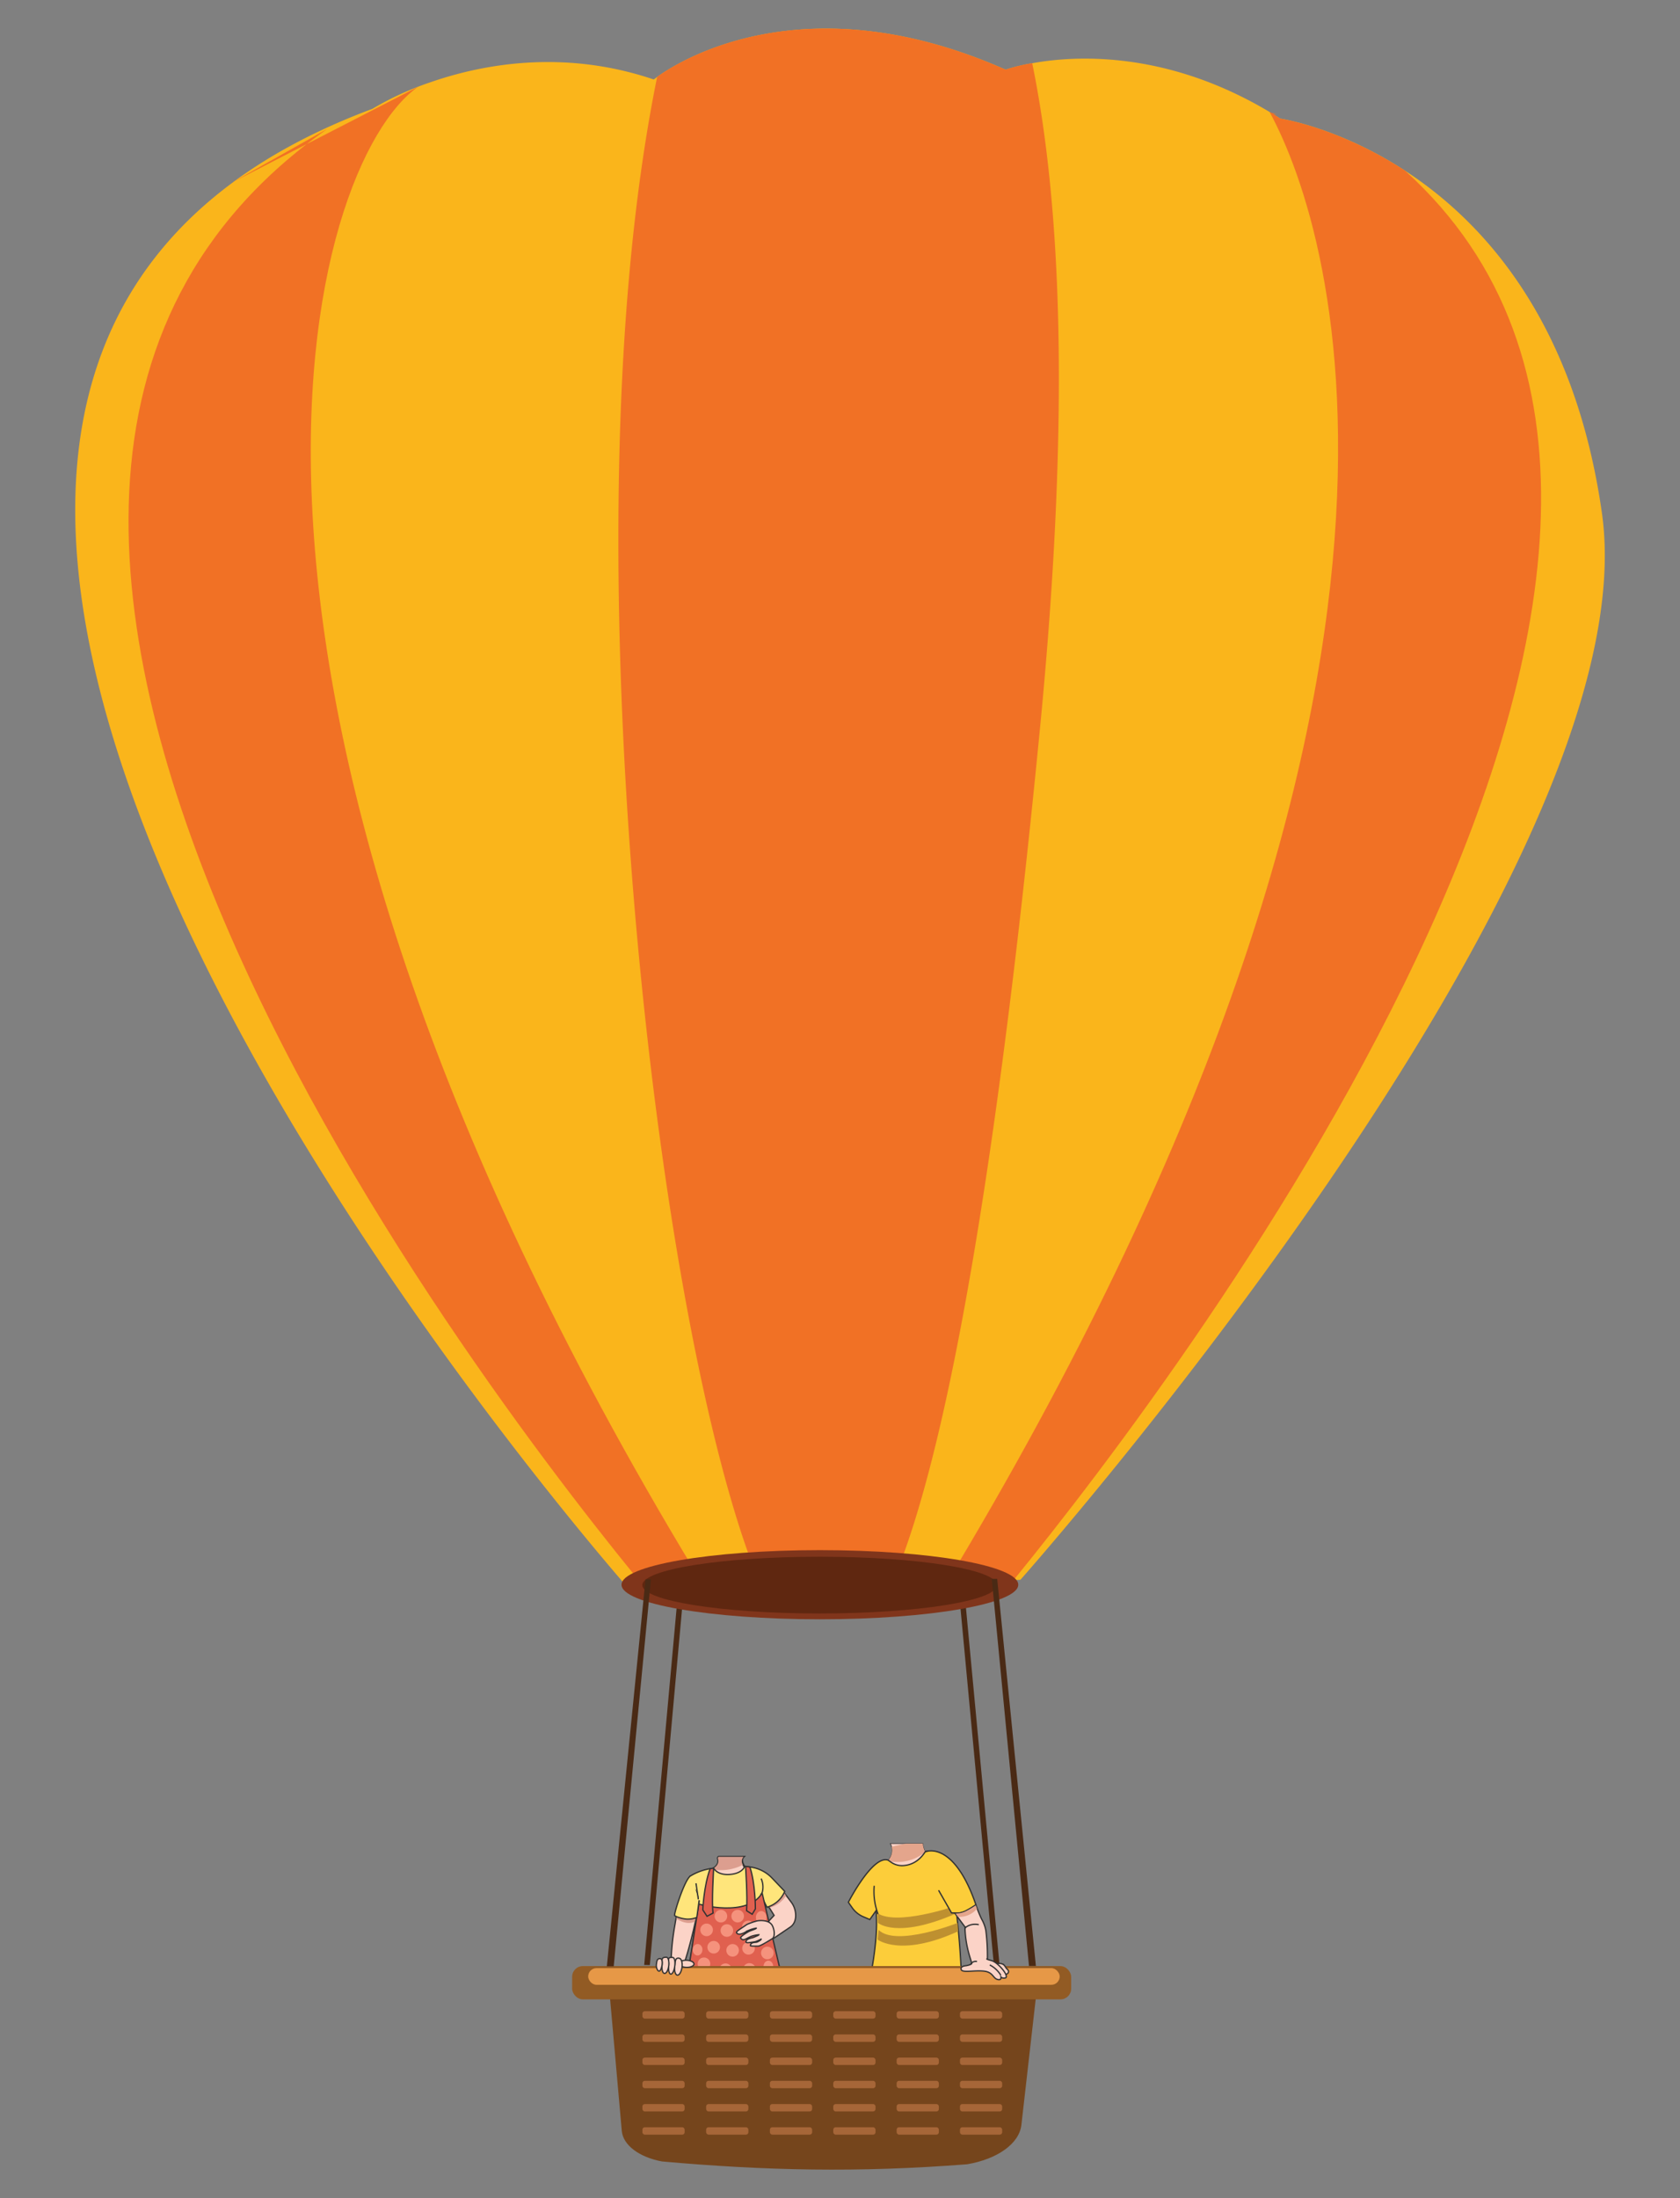 <svg id="Layer_1" data-name="Layer 1" xmlns="http://www.w3.org/2000/svg" viewBox="0 0 650 850"><rect x="0" y="0" width="650" height="850" fill="#808080" stroke="none"/><defs><style>.cls-1{fill:#4a2a15;}.cls-2,.cls-8{fill:#fad2c6;}.cls-10,.cls-2,.cls-21,.cls-4,.cls-6,.cls-8,.cls-9{stroke:#323232;stroke-miterlimit:10;}.cls-2{stroke-width:0.25px;}.cls-3{fill:#e4a58c;}.cls-4{fill:#fccd3a;}.cls-10,.cls-21,.cls-4,.cls-6,.cls-9{stroke-width:0.5px;}.cls-5{fill:#be9030;}.cls-6{fill:#fbd3c7;}.cls-7{fill:#dc9e8f;}.cls-8{stroke-width:0.75px;}.cls-9{fill:#ffe57b;}.cls-10{fill:#e0604f;}.cls-11{fill:#f5927d;}.cls-12{fill:#fab51b;}.cls-13{fill:#f17125;}.cls-14{fill:#80351b;}.cls-15{fill:#75451c;}.cls-16{fill:#a66638;}.cls-17{fill:#925b24;}.cls-18{fill:#e69847;}.cls-19{fill:#5f2710;}.cls-20{fill:#fff;}.cls-21{fill:none;}</style></defs><polygon class="cls-1" points="263.97 621.3 251.42 759.86 249.24 759.84 261.83 621.3 263.97 621.3"/><polygon class="cls-1" points="371.54 621.16 384.54 759.86 386.72 759.84 373.68 621.16 371.54 621.16"/><path class="cls-2" d="M358,716.14a7.58,7.58,0,0,1-.95-3.24H344.46a5.86,5.86,0,0,1,.53,1.23,5.68,5.68,0,0,1-1.56,5.46l-.11.1,7.07,6s12.95-3.24,8.91-7.73A10.87,10.87,0,0,1,358,716.14Z"/><path class="cls-3" d="M350.54,712.9c-1.9.38-3.82.81-5.55,1.23a5.68,5.68,0,0,1-1.56,5.46A17,17,0,0,0,358,716.14a7.58,7.58,0,0,1-.95-3.24Z"/><path class="cls-4" d="M366.46,718.52c-.28.65,3.83,12.09,5.43,43.1L336.83,764s3.14-14.86,2.1-25.13l-2.39,3.39-2.36-1a10.09,10.09,0,0,1-4.44-3.52l-1.51-2.15s9.44-18.42,15.39-16.29l1.08.75a7.37,7.37,0,0,0,4.53,1.37c2.47-.09,6-1.1,8.73-5.34.69-1,6.5,1.65,6.5,1.65Z"/><path class="cls-5" d="M368.92,737.23s-21.82,7.5-29.38,2.61l.18,3.73s7.19,6.37,30-3.57Z"/><path class="cls-5" d="M370.51,743.57s-23.77,9.42-30.59,2.7l-.38,3.74s8.92,7,31.2-3.22Z"/><path class="cls-6" d="M305.83,745.13l-9.89,6.7-2.05-5.17,5.61-6-1.81-2.91-.89-1.43,5.54-5.82,1.83,2.43,2,2.66C308.28,738.34,308.68,743.18,305.83,745.13Z"/><path class="cls-7" d="M304.1,733a10.15,10.15,0,0,1-6.25,4.66l-1.05-1.39,5.54-5.82Z"/><path class="cls-6" d="M269.82,739.06c-.17,1.06-.43,2.4-.76,3.89-.21,1-.45,2-.7,3.14-1.53,6.44-3.66,14-4.56,15.16-1.28,1.67-4.19-2.13-4.19-2.13a98.15,98.15,0,0,1,1.55-15c.13-.8.26-1.55.39-2.24.54-3,1-5.05,1-5.05S270.77,733.11,269.82,739.06Z"/><path class="cls-7" d="M269.82,739.06c-.17,1.06-.59,2.47-.91,4-2.83,1.34-5.67-.16-7.23-1.11.55-3,.87-5.13.87-5.13S270.77,733.11,269.82,739.06Z"/><path class="cls-8" d="M287.57,721c-.55-1.14-.64-2.28.12-3h-9.63a.63.63,0,0,0-.28.74c.79,2.3-1.67,3.68-1.67,3.68l-.15.52-.49,1.64s2.27,2.35,2.63,2.13,11.93-2.32,10.36-4.29A7,7,0,0,1,287.57,721Z"/><path class="cls-7" d="M287.68,718h-9.62a.63.63,0,0,0-.28.74c.79,2.3-1.67,3.68-1.67,3.68l-.15.52a18.73,18.73,0,0,0,11.46-1.82A2.57,2.57,0,0,1,287.68,718Z"/><path class="cls-9" d="M298.74,726.26l4.88,5.11h0a10.55,10.55,0,0,1-6.13,5.89l-.72.26-2.25-4.35,1.79,25.59A15.16,15.16,0,0,1,282.47,766c-10.54-.33-15.65-6.33-15.65-6.33s3-20.41,3.24-23.36a.53.53,0,0,0,0-.13c.26-3.42-.41-5.49-3.3-7.35v-.8c-.74-.48-.47-1,.37-1.32L267,725.5a21.27,21.27,0,0,1,9.14-3.08h0s1.34,2.79,6.25,2.41,5.75-3.13,5.75-3.13l2,.24A14.2,14.2,0,0,1,298.74,726.26Z"/><path class="cls-10" d="M270.38,736.18c-.18.31,19,5.38,24.49-4.2l6.8,29s-17.41,14.24-35.06-.7Z"/><path class="cls-10" d="M276.11,722.42s-.81,13.63-.22,17.33L273.55,741l-1.63-2.46s.34-9.1,2.83-15.94Z"/><path class="cls-10" d="M288.46,721.7s.81,11.65.41,17.15l2.15,1.37,1.25-2.08s0-9.91-2.15-16.2Z"/><path class="cls-9" d="M267.25,725.33C265,726.56,261,739.08,261,740.61c0,.42,2.6,1.33,4.66,1.49a9.16,9.16,0,0,0,3.94-.66s.39-2.7.91-6.67"/><circle class="cls-11" cx="289.61" cy="753.39" r="2.44"/><circle class="cls-11" cx="289.52" cy="745.13" r="2.44"/><circle class="cls-11" cx="295.2" cy="749.39" r="2.44"/><circle class="cls-11" cx="273.39" cy="746.26" r="2.44"/><circle class="cls-11" cx="289.94" cy="761.56" r="2.44"/><circle class="cls-11" cx="280.71" cy="761.68" r="2.44"/><circle class="cls-11" cx="272.37" cy="759.38" r="2.44"/><circle class="cls-11" cx="296.89" cy="755.19" r="2.44"/><circle class="cls-11" cx="276.13" cy="752.97" r="2.44"/><circle class="cls-11" cx="283.45" cy="754.17" r="2.44"/><circle class="cls-11" cx="281.24" cy="746.51" r="2.44"/><circle class="cls-11" cx="285.41" cy="740.95" r="2.44"/><circle class="cls-11" cx="278.92" cy="740.96" r="2.44"/><ellipse class="cls-11" cx="294.52" cy="741.44" rx="2.44" ry="2.05" transform="translate(-455.77 1012.63) rotate(-88.21)"/><ellipse class="cls-11" cx="269.91" cy="753.97" rx="2.22" ry="1.87" transform="translate(-492.13 1000.17) rotate(-88.21)"/><ellipse class="cls-11" cx="297.3" cy="760.4" rx="2.22" ry="1.87" transform="translate(-472.03 1033.79) rotate(-88.21)"/><path class="cls-6" d="M291.39,749.23c-.87.23-2.88.59-2.76,1.75.05.48,1.87.14,3.61-.16a13.54,13.54,0,0,0,2.26-1c.1.13-.57.72-1.58,1.15-.54.23-2.55-.08-2.59,1.39,0,.25,2.47.2,3.05.18.93,0,5.37-2.83,5.59-3,.93-.93.65-3.43-.19-5-1-1.75-3.42-2.07-5.7-1.79a26.2,26.2,0,0,0-4.06,1.4c-2.93,2-4.4,2.77-4,3.3,1,1.28,3.36-.35,4.64-1a14.2,14.2,0,0,1,2.94-.87c.2.22-1.74.8-2.77,1.25-.83.43-3.61,2.11-3.25,2.62,1,1.36,1.94.16,4.2-.73a11.62,11.62,0,0,1,2.83-.58C293.56,748.34,293.05,748.52,291.39,749.23Z"/><path class="cls-12" d="M245.74,617.19l6.18-.27L274,616l21.19-.89L344.85,613l21.39-.89L392.17,611l2.63-.11s244.43-274.95,225-412.42C609.31,124.34,574,85.8,543.61,66l-.1-.07c-25.93-16.85-48.17-20.06-48.17-20.06a154.38,154.38,0,0,0-22.55-12h0c-32-13.74-59.28-12-73.4-9.42a69,69,0,0,0-10.32,2.5c-77.55-34.3-126.35-3.3-134.79,2.79-.88.65-1.33,1-1.33,1-35-11.86-66.49-5.86-86.47,1.09a117,117,0,0,0-22.41,10.26c-21.21,7.9-39,17.42-53.73,28.23l0,0a.26.26,0,0,0-.09.09C-110,218,245.74,617.19,245.74,617.19Z"/><path class="cls-13" d="M239.25,208.55c0,158.9,26.41,339.15,55.94,406.55L344.85,613c24.22-55.66,43.26-184.15,57.66-332.75,11.66-120.5,8-201.57-3.14-255.82a69,69,0,0,0-10.32,2.5c-77.55-34.3-126.35-3.3-134.79,2.79C245.06,74.79,239.25,134.08,239.25,208.55Z"/><path class="cls-13" d="M251.92,616.92,274,616C57.89,263.83,120,62.24,161.86,33.5L90.32,70.29l0,0s36.33-20.48,36.31-20.44C-81.59,195.93,192.5,545.13,251.92,616.92Z"/><path class="cls-13" d="M366.24,612.1,392.17,611c67.73-83.11,309.5-402.33,151.44-545l-.1-.07c-25.93-16.85-48.17-20.06-48.17-20.06-7.69-4.93,3.19.57-4.12-2.56C517,90.76,572.09,270.68,366.24,612.1Z"/><ellipse class="cls-14" cx="317.22" cy="612.79" rx="76.75" ry="13.37"/><path class="cls-15" d="M256.13,835.81h0c40.05,3.57,76,4.36,118.05,1.09h0c11.77-2,20.16-8,21-15.19l5.61-49.29H236L240.57,824C241.06,829.46,247.25,834.16,256.13,835.81Z"/><rect class="cls-16" x="371.42" y="777.71" width="16.34" height="2.86" rx="0.92" transform="translate(759.17 1558.28) rotate(-180)"/><rect class="cls-16" x="371.42" y="786.68" width="16.34" height="2.86" rx="0.92" transform="translate(759.17 1576.23) rotate(180)"/><rect class="cls-16" x="371.42" y="795.66" width="16.34" height="2.86" rx="0.92" transform="translate(759.17 1594.17) rotate(-180)"/><rect class="cls-16" x="371.42" y="804.63" width="16.34" height="2.86" rx="0.92" transform="translate(759.17 1612.12) rotate(180)"/><rect class="cls-16" x="371.42" y="813.6" width="16.34" height="2.86" rx="0.92" transform="translate(759.17 1630.07) rotate(180)"/><rect class="cls-16" x="371.42" y="822.58" width="16.34" height="2.86" rx="0.92" transform="translate(759.17 1648.02) rotate(180)"/><rect class="cls-16" x="346.9" y="777.71" width="16.34" height="2.86" rx="0.92" transform="translate(710.15 1558.28) rotate(-180)"/><rect class="cls-16" x="346.9" y="786.68" width="16.34" height="2.86" rx="0.92" transform="translate(710.15 1576.23) rotate(180)"/><rect class="cls-16" x="346.9" y="795.66" width="16.34" height="2.86" rx="0.92" transform="translate(710.15 1594.17) rotate(-180)"/><rect class="cls-16" x="346.9" y="804.63" width="16.34" height="2.86" rx="0.92" transform="translate(710.15 1612.12) rotate(-180)"/><rect class="cls-16" x="346.9" y="813.6" width="16.34" height="2.86" rx="0.92" transform="translate(710.15 1630.07) rotate(180)"/><rect class="cls-16" x="346.9" y="822.58" width="16.34" height="2.86" rx="0.92" transform="translate(710.15 1648.02) rotate(180)"/><rect class="cls-16" x="322.39" y="777.71" width="16.34" height="2.86" rx="0.92" transform="translate(661.13 1558.28) rotate(180)"/><rect class="cls-16" x="322.39" y="786.68" width="16.34" height="2.86" rx="0.92" transform="translate(661.13 1576.23) rotate(-180)"/><rect class="cls-16" x="322.39" y="795.66" width="16.34" height="2.86" rx="0.92" transform="translate(661.13 1594.17) rotate(-180)"/><rect class="cls-16" x="322.39" y="804.63" width="16.34" height="2.86" rx="0.92" transform="translate(661.13 1612.12) rotate(-180)"/><rect class="cls-16" x="322.39" y="813.6" width="16.34" height="2.86" rx="0.92" transform="translate(661.13 1630.07) rotate(-180)"/><rect class="cls-16" x="322.39" y="822.58" width="16.34" height="2.86" rx="0.92" transform="translate(661.13 1648.02) rotate(180)"/><rect class="cls-16" x="297.88" y="777.71" width="16.34" height="2.86" rx="0.92" transform="translate(612.1 1558.28) rotate(-180)"/><rect class="cls-16" x="297.88" y="786.68" width="16.34" height="2.86" rx="0.92" transform="translate(612.1 1576.23) rotate(180)"/><rect class="cls-16" x="297.88" y="795.66" width="16.34" height="2.86" rx="0.92" transform="translate(612.1 1594.17) rotate(180)"/><rect class="cls-16" x="297.88" y="804.63" width="16.34" height="2.86" rx="0.92" transform="translate(612.1 1612.12) rotate(180)"/><rect class="cls-16" x="297.88" y="813.6" width="16.34" height="2.86" rx="0.92" transform="translate(612.1 1630.07) rotate(180)"/><rect class="cls-16" x="297.88" y="822.58" width="16.34" height="2.86" rx="0.92" transform="translate(612.1 1648.02) rotate(-180)"/><rect class="cls-16" x="273.21" y="777.71" width="16.34" height="2.86" rx="0.92" transform="translate(562.76 1558.28) rotate(180)"/><rect class="cls-16" x="273.21" y="786.68" width="16.34" height="2.86" rx="0.92" transform="translate(562.76 1576.23) rotate(180)"/><rect class="cls-16" x="273.21" y="795.66" width="16.34" height="2.86" rx="0.92" transform="translate(562.76 1594.17) rotate(180)"/><rect class="cls-16" x="273.21" y="804.63" width="16.34" height="2.86" rx="0.92" transform="translate(562.76 1612.12) rotate(-180)"/><rect class="cls-16" x="273.21" y="813.6" width="16.34" height="2.86" rx="0.92" transform="translate(562.76 1630.07) rotate(-180)"/><rect class="cls-16" x="273.21" y="822.58" width="16.34" height="2.86" rx="0.92" transform="translate(562.76 1648.02) rotate(180)"/><rect class="cls-16" x="248.54" y="777.71" width="16.34" height="2.86" rx="0.92" transform="translate(513.43 1558.28) rotate(-180)"/><rect class="cls-16" x="248.54" y="786.68" width="16.34" height="2.86" rx="0.92" transform="translate(513.43 1576.23) rotate(180)"/><rect class="cls-16" x="248.54" y="795.66" width="16.34" height="2.86" rx="0.92" transform="translate(513.43 1594.17) rotate(180)"/><rect class="cls-16" x="248.54" y="804.63" width="16.34" height="2.86" rx="0.92" transform="translate(513.43 1612.12) rotate(-180)"/><rect class="cls-16" x="248.54" y="813.6" width="16.34" height="2.86" rx="0.92" transform="translate(513.43 1630.07) rotate(-180)"/><rect class="cls-16" x="248.54" y="822.58" width="16.34" height="2.86" rx="0.92" transform="translate(513.43 1648.02) rotate(180)"/><rect class="cls-17" x="221.36" y="760.26" width="193.08" height="12.88" rx="4.15" transform="translate(635.8 1533.4) rotate(-180)"/><rect class="cls-18" x="227.57" y="761.06" width="182.43" height="6.44" rx="3.22" transform="translate(637.57 1528.56) rotate(-180)"/><ellipse class="cls-19" cx="317.13" cy="612.94" rx="68.61" ry="10.97"/><path class="cls-4" d="M358,716.15c1.31-.79,11.54-3.11,19.6,20.44l-.78.62s-3.52,2.81-7.31,2.56l-1.37-.09-5-8.74"/><ellipse class="cls-6" cx="265.62" cy="759.41" rx="1.38" ry="2.91" transform="translate(-501.73 1001.15) rotate(-88.21)"/><ellipse class="cls-20" cx="260.54" cy="759.17" rx="0.33" ry="2.58" transform="translate(-524.99 923.93) rotate(-82.9)"/><path class="cls-6" d="M262.88,757.25c-1.71-.43-1.59,1.28-1.82,3.08s.23,3.34,1,3.44,1.59-1.29,1.82-3.09S263.64,757.44,262.88,757.25Z"/><path class="cls-6" d="M260.31,756.93c-2.56-.24-1.33,1.3-1.56,3.08s.12,3.28.76,3.36,1.33-1.3,1.56-3.08S261,757,260.31,756.93Z"/><path class="cls-6" d="M257.84,756.83c-2.4,0-1.45,1.24-1.67,3s.19,3.18.9,3.27,1.46-1.23,1.67-2.95S258.56,756.84,257.84,756.83Z"/><path class="cls-6" d="M255.56,757.4c-1.31-.21-1.45.89-1.61,2.23s.51,2.53,1,2.59,1-1,1.2-2.3S256.12,757.49,255.56,757.4Z"/><polygon class="cls-1" points="251.85 610.71 237.45 760.35 234.79 760.35 249.75 610.71 251.85 610.71"/><polygon class="cls-1" points="383.72 610.55 398.12 760.2 400.79 760.2 385.82 610.55 383.72 610.55"/><path class="cls-21" d="M339.72,740.16a25.06,25.06,0,0,1-1.49-10.95"/><path class="cls-6" d="M388.14,762.93a1.27,1.27,0,0,0,1.48.35,1,1,0,0,0,.46-1.39,3.17,3.17,0,0,0-.53-.57c-.42-.43-.64-1-1.08-1.45a2.51,2.51,0,0,0-1.62-.62,6.89,6.89,0,0,0-1.75.18,3.27,3.27,0,0,0,1.36,3A3.79,3.79,0,0,0,388.14,762.93Z"/><path class="cls-6" d="M388.85,764.87c-.86.13-1.32-.09-1.56-.4.06.61-.11,1.24-1.19,1-2-.4-1.72-2.86-5.43-3.26s-8.38.74-8.78-.61,1.67-1.45,1.92-1.49,2.05-.4,2.16-.86-2.41-6-2.61-13.69c0,0,.4,0,0-.45-.18-.21-1.83-2.4-2.92-3.93a15.59,15.59,0,0,1-1-1.43,6.76,6.76,0,0,0,3.89-.67,41.54,41.54,0,0,0,4.2-2.51l.53,1.38a44.63,44.63,0,0,0,1.73,4.13,14.39,14.39,0,0,1,1.64,4.37,79.72,79.72,0,0,1,.6,11s-1.1,0,1.54.67S390.91,764.57,388.85,764.87Z"/><path class="cls-3" d="M378,738.09a8.82,8.82,0,0,1-7.36,3.12,15.75,15.75,0,0,1-.89-1.3,8.51,8.51,0,0,0,4-.89,29.16,29.16,0,0,0,3.76-2.21Z"/><path class="cls-21" d="M375.54,759.59A2.2,2.2,0,0,1,378,758.5"/><path class="cls-21" d="M387.22,763.82a10.66,10.66,0,0,0-4.28-4"/><path class="cls-21" d="M373.25,745.58a6.13,6.13,0,0,1,5.45-1.32"/><path class="cls-21" d="M294.69,732.47a8.07,8.07,0,0,0-.2-6.05"/><path class="cls-21" d="M270.19,734.46l-.91-6.22"/></svg>